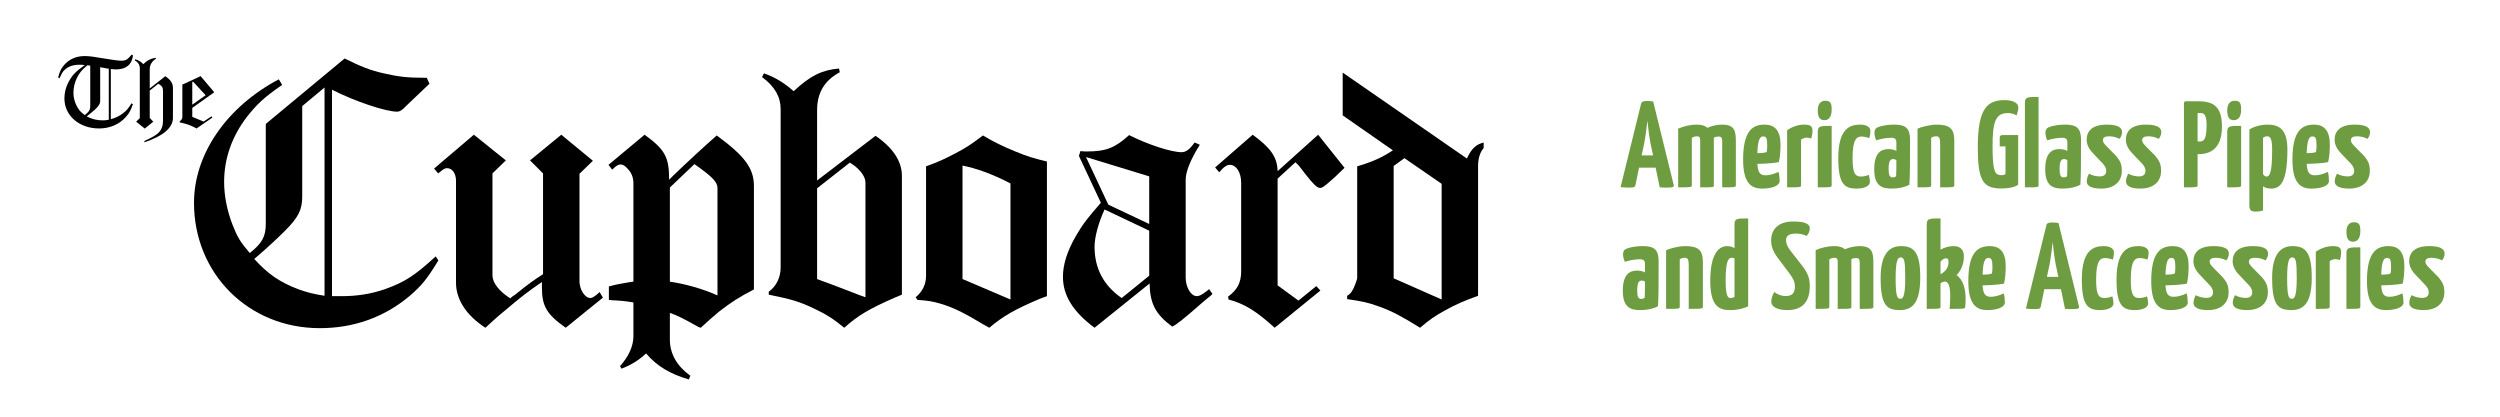 <?xml version="1.0" encoding="utf-8"?>
<!-- Generator: Adobe Illustrator 15.0.2, SVG Export Plug-In . SVG Version: 6.00 Build 0)  -->
<!DOCTYPE svg PUBLIC "-//W3C//DTD SVG 1.1//EN" "http://www.w3.org/Graphics/SVG/1.1/DTD/svg11.dtd">
<svg version="1.1" id="Layer_1" xmlns="http://www.w3.org/2000/svg" xmlns:xlink="http://www.w3.org/1999/xlink" x="0px" y="0px"
	 width="648px" height="108px" viewBox="0 0 648 108" enable-background="new 0 0 648 108" xml:space="preserve">
<g>
	<g>
		<path d="M28.724,30.909c1.391-0.42,2.232-0.84,3.125-1.523c0.971-0.734,1.392-1.233,2.232-2.599l0.367,0.21
			c-0.578,1.681-0.945,2.311-1.786,3.282c-1.706,1.942-4.175,3.02-6.983,3.02c-5.147,0-8.98-3.336-8.98-7.771
			c0-1.471,0.341-2.89,1.05-4.228c0.971-1.839,1.811-2.705,4.227-4.438c-0.683-0.078-0.945-0.078-1.392-0.078
			c-1.655,0-2.966,0.446-3.913,1.418c-0.445,0.421-0.655,0.813-1.076,1.732c-0.053,0.185-0.08,0.211-0.158,0.368l-0.367-0.211
			c0.42-1.574,0.708-2.205,1.417-3.071c1.287-1.602,3.204-2.494,5.488-2.494c1.103,0,2.6,0.211,5.172,0.656
			c2.153,0.368,3.571,0.552,4.305,0.552c1.156,0,1.577-0.264,2.68-1.575l0.341,0.209c-0.264,2.363-1.785,3.624-4.385,3.624
			c-0.446,0-0.683-0.026-1.365-0.105L28.724,30.909L28.724,30.909z M22.659,16.914c-1.549,1.313-2.075,1.969-2.783,3.414
			c-0.552,1.182-0.842,2.441-0.842,3.78c0,1.103,0.29,2.259,0.814,3.283c0.578,1.129,0.973,1.574,2.127,2.441
			c1.076-0.84,1.417-1.365,1.417-2.311V17.02L22.659,16.914z M25.967,17.413v8.797c0,0.892-0.761,1.812-2.677,3.309
			c-0.447,0.341-0.527,0.394-0.816,0.655c1.391,0.71,2.626,1.025,4.149,1.025c0.525,0,0.841-0.027,1.576-0.158V17.808L27.91,17.78
			c-0.604-0.104-1.259-0.209-1.706-0.314L25.967,17.413z"/>
		<path d="M35.03,15.366c0.813,0.209,1.442,0.576,2.126,1.259c0.971-0.971,1.759-1.392,3.177-1.653l0.079,0.262
			c-1.024,0.631-1.602,1.603-1.602,2.679v5.015l4.044-3.177c1.365,0.946,1.97,1.839,1.97,3.046v7.772c0,2.547-2.6,4.726-7.352,6.302
			l-0.08-0.315c1.917-0.867,3.072-1.522,3.73-2.179c0.76-0.788,1.127-1.76,1.127-3.021V23.48c0-0.815-0.289-1.235-1.208-1.785
			L38.81,23.48v7.089l0.92,0.972l-2.206,1.784l-2.232-1.784l0.944-0.919V17.729c0-0.92-0.419-1.601-1.338-2.101L35.03,15.366z"/>
		<path d="M51.992,19.725l3.465,4.095v0.158l-5.619,3.991v2.311l2.941,1.233l2.048-1.363l0.21,0.341L50.94,33.3
			c-1.522-0.841-2.65-1.233-4.358-1.575v-0.288c0.42-0.289,0.684-0.684,0.684-1.104v-8.43l0.578-0.235
			c1.05-0.473,2.547-1.155,3.571-1.653L51.992,19.725z M49.837,21.247v5.882l3.466-2.443l-3.255-3.518L49.837,21.247z"/>
	</g>
	<g>
		<path d="M89.328,15.158c4.049,2.022,6.651,3.083,10.123,3.854c3.855,0.868,5.977,1.157,11.183,1.157l0.674,1.544l-5.88,5.592
			c0,0,0,0.097-0.097,0.097c-1.06,1.156-1.734,1.542-2.411,1.542c-2.891,0-10.796-2.603-16.869-5.688v53.508h2.602
			c3.857,0,7.615-0.578,11.183-1.834c5.11-1.832,7.616-3.47,13.111-8.481l0.674,1.06c-2.891,4.727-4.242,6.46-7.519,9.258
			c-6.555,5.494-14.46,8.291-23.234,8.291c-18.413,0-32.584-14.076-32.584-32.49c0-12.63,8.483-24.873,21.979-32.007l0.87,1.445
			c-4.725,3.277-6.459,4.917-9.064,8.194c-3.953,5.109-5.977,10.894-5.977,16.968c0,3.566,0.771,7.521,2.219,11.185
			c1.253,3.182,2.024,4.436,4.433,7.229c3.279-2.604,4.146-4.34,4.146-7.616V32.123L89.328,15.158z M84.121,22.677l-5.784,4.821
			v23.523c0,3.372-1.06,5.396-4.433,8.771c-1.737,1.735-4.725,4.532-7.327,6.749L65.9,67.119c3.472,3.855,6.652,6.072,11.569,7.904
			c2.219,0.771,3.568,1.158,6.652,1.641V22.677z"/>
		<path d="M122.823,34.92l8.292,6.652l-3.471,3.375v26.415c0,1.93,1.735,4.146,4.628,5.979l0.193-0.192
			c0.192-0.191,0.578-0.48,1.06-0.771c3.664-2.99,5.399-4.146,7.23-5.303V44.947l-3.373-3.375l8.097-6.652l8.194,6.749l-3.47,3.375
			v27.86c0,1.156,0.482,2.697,1.349,3.568c0.386,0.479,0.964,0.771,1.446,0.771c0.578,0,1.446-0.578,2.411-1.542l0.868,1.445
			l-9.642,7.809c-4.916-3.471-6.169-5.592-6.169-10.412v-1.445c-3.277,2.217-5.785,4.146-9.736,7.521
			c-2.026,1.641-2.797,2.409-4.917,4.339c-4.917-3.184-7.616-7.326-7.616-11.665V46.875c0-1.928-0.966-3.278-2.315-3.278
			c-0.482,0-0.771,0.096-1.831,0.964l-0.482,0.387l-1.06-1.255L122.823,34.92z"/>
		<path d="M167.075,34.92c5.302,3.857,6.362,5.785,6.362,11.666l1.157-1.157c3.086-2.989,8.193-7.714,11.183-10.315
			c7.23,5.303,9.64,8.482,9.64,13.11v26.801c-3.566,1.832-5.881,3.279-8.965,5.688c-1.638,1.352-2.605,2.219-4.821,4.243
			l-0.578-0.192c-3.761-2.121-5.688-3.088-7.423-3.666v6.943c0,3.662,1.831,6.846,5.303,9.352l-0.386,0.963
			c-4.917-1.444-8.292-3.469-11.087-6.748c-1.831,1.734-3.857,2.99-6.363,3.953l-0.385-0.674c2.216-2.412,3.469-5.207,3.469-7.715
			V78.4c-2.12-0.387-3.565-0.481-5.591-0.578l-0.771-0.098v-3.472c1.253-0.386,3.182-0.771,5.591-1.155L164.181,73V47.453
			c0-1.542-0.578-2.797-1.542-3.762c-0.578-0.674-1.156-1.06-1.734-1.06c-0.675,0-1.157,0.289-2.219,1.349l-0.964-1.252
			L167.075,34.92z M185.97,48.706c0-1.542-1.445-2.987-5.977-6.17l-6.363,6.072v24.393c4.339,0.674,8.386,1.83,12.34,3.567V48.706
			L185.97,48.706z"/>
		<path d="M198.007,19.012c2.795,0.964,5.204,2.412,7.712,4.628c4.337-4.049,7.328-5.495,11.761-5.88l0.193,0.963
			c-3.953,2.123-5.881,5.304-5.881,9.835V46.78l15.135-11.57c4.435,2.988,6.844,6.556,6.844,10.317v30.85l-1.638,0.675
			c-7.038,3.084-9.738,4.722-13.304,7.904c-2.797-2.312-4.82-3.567-7.712-4.917c-3.761-1.831-6.073-2.506-11.858-3.662v-0.773
			c1.927-1.349,3.084-3.662,3.084-6.267V28.269c0-3.183-1.542-5.881-4.821-8.293L198.007,19.012z M224.325,47.26
			c0-1.638-1.736-3.76-4.05-5.109l-8.482,6.651v23.524l1.254,0.48c1.059,0.387,2.697,0.965,4.916,1.832
			c2.312,0.865,3.951,1.545,5.014,1.93l1.349,0.48L224.325,47.26L224.325,47.26z"/>
		<path d="M240.031,43.114c3.472-1.253,4.821-1.927,7.614-3.373c2.799-1.448,4.052-2.315,7.135-4.628
			c2.894,1.734,5.11,2.795,8.389,4.146c3.277,1.351,4.628,1.735,8.194,2.603v34.9l-1.831,0.674
			c-6.556,2.795-9.449,4.436-13.111,7.521l-1.544-0.867c-5.107-3.086-7.904-4.436-11.181-5.398
			c-2.026-0.578-3.087-0.771-5.881-0.963l-0.482-0.676c1.734-1.447,2.698-3.277,2.698-5.592V43.114L240.031,43.114z M261.916,47.549
			c-4.82-2.505-8.967-3.953-12.436-4.628v29.405l12.436,5.303V47.549z"/>
		<path d="M280.043,39.163c0.771,0.096,1.35,0.096,1.641,0.096c5.107,0,7.326-0.965,10.988-4.242
			c4.725,2.409,10.896,4.435,13.595,4.435c1.156,0,2.12-0.771,3.373-2.508l1.351,0.579c-2.408,3.857-3.662,6.941-3.662,9.063v25.354
			c0,2.506,1.349,4.821,2.891,4.821c0.578,0,1.253-0.288,2.604-1.352c0.097-0.097,0.289-0.193,0.386-0.289l0.192-0.193l0.866,1.257
			l-0.48,0.48c-0.578,0.48-1.351,1.061-2.219,1.831c-4.818,4.241-6.557,5.592-7.712,6.17c-4.339-3.183-5.785-5.978-5.881-11.185
			l-14.268,11.474c-5.592-4.146-8.193-8.388-8.193-13.207c0-3.279,1.156-6.748,3.373-10.606c1.734-2.986,2.989-4.627,6.459-8.579
			l-5.688-12.146L280.043,39.163z M281.491,40.705l5.782,12.34l10.604,5.014v-12.34L281.491,40.705z M286.31,54.298
			c-1.542,3.278-2.603,7.134-2.603,9.642c0,5.688,2.409,10.121,7.037,13.306l7.134-5.784V59.793L286.31,54.298z"/>
		<path d="M324.693,34.92c4.725,3.471,6.361,5.785,6.459,9.447l10.509-9.447l6.845,8.58l-2.408,2.315
			c-2.699,2.409-3.277,2.891-3.953,2.891c-0.771,0-1.734-0.964-3.856-3.662c-0.386-0.581-1.062-1.352-1.733-2.219l-0.771-0.771
			l-4.628,4.242v27.669l5.397,3.953l4.629-3.761l1.061,1.155l-11.857,9.643c-4.628-4.242-7.903-6.268-11.954-7.326l-0.097-0.771
			c2.411-1.735,3.375-3.664,3.375-6.556V47.357c0-2.605-1.253-4.628-2.894-4.628c-0.867,0-1.542,0.48-2.795,1.927l-1.061-1.253
			L324.693,34.92z"/>
		<path d="M348.025,18.82l32.201,22.27c1.155-2.508,2.312-3.664,4.338-4.146v1.445c-0.965,1.062-1.446,2.797-1.446,4.628v33.647
			c-3.47,1.253-5.784,2.217-8.675,3.854c-2.604,1.448-3.762,2.219-6.363,4.438c-4.628-2.893-7.326-4.339-10.604-5.495
			c-2.893-1.062-4.342-1.351-8.291-1.928v-0.867c0.867-0.479,1.445-1.254,2.023-2.797c0.289-0.771,0.578-1.542,0.578-1.831V43.114
			c3.953-1.156,6.459-2.313,9.256-4.146l-13.018-9.062V18.82L348.025,18.82z M364.029,40.994l-2.795,2.023v29.116l12.438,5.495
			V47.646L364.029,40.994z"/>
	</g>
</g>
<g enable-background="new    ">
	<path fill="#6E9C40" d="M433.835,47.989c0.096,0.415-0.16,0.639-1.595,0.639c-0.479,0-1.116,0-2.041-0.064l-1.053-5.103h-4.306
		l-0.926,4.497c-0.095,0.446-0.19,0.67-1.626,0.67c-0.445,0-1.403-0.032-2.231-0.128l5.325-21.653
		c0.097-0.478,0.605-0.669,1.436-0.669c0.605,0,1.244,0.032,1.689,0.127L433.835,47.989z M428.478,40.272l-0.639-2.998
		c-0.351-1.722-0.637-4.05-0.829-6.026c-0.223,1.977-0.51,4.305-0.859,6.026l-0.639,2.998H428.478z"/>
	<path fill="#6E9C40" d="M434.979,33.352c1.243-0.573,2.997-1.051,4.911-1.051c1.181,0,2.04,0.286,2.68,0.828
		c1.115-0.51,2.519-0.828,3.763-0.828c3.253,0,3.604,1.594,3.604,4.337v11.288c0,0.638-0.127,0.638-3.539,0.638V36.733
		c0-1.021-0.19-1.34-0.956-1.34c-0.447,0-0.861,0.095-1.213,0.287v4.655V40.4v7.558c0,0.574,0.032,0.606-2.869,0.606h-0.671V36.573
		c0-1.053-0.158-1.244-0.925-1.244c-0.414,0-0.859,0.159-1.243,0.383v12.213c0,0.638-0.096,0.638-3.539,0.638V33.352H434.979z"/>
	<path fill="#6E9C40" d="M460.997,44.546c0.191,0.637,0.287,1.626,0.287,2.359c0,1.276-2.04,1.978-4.528,1.978
		c-2.9,0-4.941-1.468-4.941-7.527c0-7.717,2.646-9.055,5.611-9.055c2.551,0,4.082,1.499,4.082,5.198c0,1.53-0.128,3.284-0.446,4.527
		c-1.562,0.32-3.954,0.415-5.549,0.447c0.127,2.073,0.573,2.965,2.104,2.965C458.766,45.438,459.882,45.087,460.997,44.546z
		 M455.513,39.699c0.894,0,1.913-0.064,2.392-0.287c0.128-0.383,0.16-1.148,0.16-1.658c0-2.041-0.287-2.392-1.084-2.392
		C455.99,35.362,455.607,36.764,455.513,39.699z"/>
	<path fill="#6E9C40" d="M463.227,33.735c1.148-0.766,2.68-1.434,4.434-1.434c1.723,0,2.137,0.51,2.137,1.594
		c0,0.415-0.062,1.243-0.351,2.041c-0.447-0.223-0.861-0.255-1.182-0.255c-0.383,0-0.956,0.16-1.434,0.51v11.735
		c0,0.638,0,0.638-3.604,0.638V33.735z"/>
	<path fill="#6E9C40" d="M473.11,26.113c1.308,0,1.689,0.606,1.658,2.328c0,1.69-0.639,2.71-1.883,2.71
		c-1.053,0-1.721-0.574-1.721-2.551C471.166,27.134,471.771,26.113,473.11,26.113z M474.77,47.926c0,0.638-0.031,0.638-3.604,0.638
		V34.182c0-1.562,0.7-1.562,3.604-1.562V47.926z"/>
	<path fill="#6E9C40" d="M484.493,35.808c-0.511-0.223-1.339-0.415-2.009-0.415c-1.148,0-2.297,0.605-2.297,5.485
		c0,3.699,0.479,4.879,2.169,4.879c0.67,0,1.529-0.191,2.041-0.446c0.189,0.765,0.286,1.307,0.286,1.849
		c0,1.053-1.436,1.723-3.477,1.723c-3.253,0-4.72-1.34-4.72-7.941c0-7.653,3.028-8.642,5.678-8.642c1.562,0,2.646,0.605,2.646,1.626
		C484.812,34.405,484.748,35.075,484.493,35.808z"/>
	<path fill="#6E9C40" d="M495.078,37.689c0,3.667,0,7.813-0.159,10.174c-1.084,0.637-2.68,1.021-4.592,1.021
		c-2.36,0-4.528-0.542-4.528-4.976c0-4.368,1.817-5.261,3.699-5.261c0.478,0,1.466,0.095,2.04,0.478v-2.201
		c0-0.861-0.351-1.211-1.34-1.211c-1.211,0-2.807,0.286-3.857,0.67c-0.383-0.734-0.479-1.531-0.479-2.041
		c0-0.384,0.16-0.894,0.446-1.117c0.447-0.351,2.2-0.924,4.752-0.924c2.935,0,4.019,1.02,4.019,3.89L495.078,37.689L495.078,37.689z
		 M490.709,41.229c-0.733,0-1.18,0.51-1.18,2.583c0,1.563,0.256,2.168,1.053,2.168c0.318,0,0.701-0.096,0.893-0.318
		c0.063-0.734,0.063-2.806,0.063-4.146C491.315,41.325,490.964,41.229,490.709,41.229z"/>
	<path fill="#6E9C40" d="M497.021,33.352c1.021-0.478,3.348-1.051,4.941-1.051c3.252,0,4.592,0.924,4.592,4.113v11.512
		c0,0.638-0.095,0.638-3.667,0.638V37.529c0-1.689-0.159-2.2-1.052-2.2c-0.447,0-0.894,0.128-1.276,0.383v12.213
		c0,0.638-0.062,0.638-3.538,0.638V33.352z"/>
	<path fill="#6E9C40" d="M523.104,47.894c-1.021,0.67-2.552,0.958-4.399,0.958c-4.784,0-6.061-2.168-6.061-10.715
		c0-10.269,2.583-12.183,7.017-12.183c2.296,0,3.477,0.861,3.477,1.818c0,0.829-0.225,1.531-0.447,2.169
		c-0.479-0.383-1.435-0.638-2.264-0.638c-3.222,0-3.954,2.392-3.954,8.546c0,6.538,0.573,7.558,2.296,7.558
		c0.67,0,0.926-0.16,1.054-0.319v-7.143h-1.5v-2.296c0-0.415,0.255-0.638,0.766-0.638h4.019v12.883H523.104z"/>
	<path fill="#6E9C40" d="M528.395,47.926c0,0.638,0,0.638-3.539,0.638V26.688c0-1.562,0.67-1.562,3.539-1.562V47.926z"/>
	<path fill="#6E9C40" d="M539.395,37.689c0,3.667,0,7.813-0.159,10.174c-1.083,0.637-2.679,1.021-4.593,1.021
		c-2.358,0-4.526-0.542-4.526-4.976c0-4.368,1.817-5.261,3.699-5.261c0.478,0,1.467,0.095,2.04,0.478v-2.201
		c0-0.861-0.352-1.211-1.34-1.211c-1.212,0-2.806,0.286-3.857,0.67c-0.383-0.734-0.479-1.531-0.479-2.041
		c0-0.384,0.159-0.894,0.446-1.117c0.446-0.351,2.2-0.924,4.752-0.924c2.935,0,4.019,1.02,4.019,3.89L539.395,37.689L539.395,37.689
		z M535.026,41.229c-0.734,0-1.182,0.51-1.182,2.583c0,1.563,0.256,2.168,1.052,2.168c0.319,0,0.702-0.096,0.896-0.318
		c0.062-0.734,0.062-2.806,0.062-4.146C535.632,41.325,535.281,41.229,535.026,41.229z"/>
	<path fill="#6E9C40" d="M542.422,39.635c-1.147-1.18-1.562-2.456-1.562-3.381c0-2.232,1.339-3.953,5.262-3.953
		c3.571,0,3.923,1.211,3.923,2.009c0,0.542-0.255,1.211-0.67,1.689c-0.893-0.478-1.786-0.669-2.775-0.669
		c-1.021,0-1.529,0.351-1.529,0.988c0,0.351,0.096,0.733,0.957,1.595l2.358,2.392c1.275,1.466,1.595,2.391,1.595,3.986
		c0,2.87-2.072,4.592-5.324,4.592c-2.073,0-3.765-0.447-3.765-1.882c0-0.51,0.16-1.211,0.574-1.977
		c0.894,0.478,1.882,0.701,2.807,0.701c1.116,0,1.658-0.542,1.658-1.371c0-0.447-0.097-1.053-0.732-1.786L542.422,39.635z"/>
	<path fill="#6E9C40" d="M552.591,39.635c-1.147-1.18-1.562-2.456-1.562-3.381c0-2.232,1.34-3.953,5.262-3.953
		c3.571,0,3.922,1.211,3.922,2.009c0,0.542-0.255,1.211-0.669,1.689c-0.893-0.478-1.785-0.669-2.772-0.669
		c-1.021,0-1.531,0.351-1.531,0.988c0,0.351,0.096,0.733,0.956,1.595l2.359,2.392c1.275,1.466,1.595,2.391,1.595,3.986
		c0,2.87-2.072,4.592-5.325,4.592c-2.073,0-3.764-0.447-3.764-1.882c0-0.51,0.159-1.211,0.574-1.977
		c0.894,0.478,1.881,0.701,2.808,0.701c1.114,0,1.657-0.542,1.657-1.371c0-0.447-0.096-1.053-0.733-1.786L552.591,39.635z"/>
	<path fill="#6E9C40" d="M569.713,26.241c4.02,0,6.218,1.371,6.218,6.569c0,5.739-3.062,7.144-6.059,7.144h-0.255v7.972
		c0,0.638-0.032,0.638-3.539,0.638V26.879c0-0.447,0.095-0.638,0.637-0.638h0.255H569.713z M570.286,36.668
		c1.021,0,1.659-0.733,1.659-4.305c0-2.041-0.415-3.062-1.437-3.062h-0.893v7.366L570.286,36.668L570.286,36.668z"/>
	<path fill="#6E9C40" d="M579.245,26.113c1.307,0,1.688,0.606,1.657,2.328c0,1.69-0.638,2.71-1.881,2.71
		c-1.053,0-1.723-0.574-1.723-2.551C577.3,27.134,577.905,26.113,579.245,26.113z M580.902,47.926c0,0.638-0.031,0.638-3.604,0.638
		V34.182c0-1.562,0.701-1.562,3.604-1.562V47.926z"/>
	<path fill="#6E9C40" d="M583.039,33.544c1.243-0.765,3.029-1.243,4.72-1.243c3.028,0,5.134,1.243,5.134,6.473
		c0,8.546-1.882,10.109-4.178,10.109c-0.956,0-1.627-0.192-2.137-0.607v6.283c-0.51,0.191-1.243,0.287-1.818,0.287
		c-1.243,0-1.721-0.32-1.721-1.562V33.544L583.039,33.544z M586.578,45.152c0.318,0.446,0.573,0.605,0.925,0.605
		c0.701,0,1.435-0.67,1.435-6.76c0-3.094-0.413-3.667-1.37-3.667c-0.352,0-0.701,0.159-0.988,0.383L586.578,45.152L586.578,45.152z"
		/>
	<path fill="#6E9C40" d="M603.382,44.546c0.191,0.637,0.287,1.626,0.287,2.359c0,1.276-2.041,1.978-4.529,1.978
		c-2.9,0-4.941-1.468-4.941-7.527c0-7.717,2.646-9.055,5.611-9.055c2.553,0,4.082,1.499,4.082,5.198c0,1.53-0.127,3.284-0.445,4.527
		c-1.562,0.32-3.954,0.415-5.55,0.447c0.129,2.073,0.574,2.965,2.105,2.965C601.148,45.438,602.266,45.087,603.382,44.546z
		 M597.896,39.699c0.893,0,1.912-0.064,2.392-0.287c0.128-0.383,0.159-1.148,0.159-1.658c0-2.041-0.287-2.392-1.084-2.392
		C598.375,35.362,597.992,36.764,597.896,39.699z"/>
	<path fill="#6E9C40" d="M606.695,39.635c-1.148-1.18-1.563-2.456-1.563-3.381c0-2.232,1.34-3.953,5.263-3.953
		c3.571,0,3.923,1.211,3.923,2.009c0,0.542-0.255,1.211-0.669,1.689c-0.894-0.478-1.786-0.669-2.774-0.669
		c-1.021,0-1.53,0.351-1.53,0.988c0,0.351,0.096,0.733,0.956,1.595l2.36,2.392c1.274,1.466,1.594,2.391,1.594,3.986
		c0,2.87-2.073,4.592-5.325,4.592c-2.073,0-3.764-0.447-3.764-1.882c0-0.51,0.16-1.211,0.574-1.977
		c0.894,0.478,1.882,0.701,2.807,0.701c1.116,0,1.658-0.542,1.658-1.371c0-0.447-0.096-1.053-0.734-1.786L606.695,39.635z"/>
</g>
<g enable-background="new    ">
	<path fill="#6E9C40" d="M429.912,69.18c0,3.668,0,7.813-0.159,10.174c-1.085,0.638-2.68,1.021-4.592,1.021
		c-2.36,0-4.529-0.542-4.529-4.977c0-4.367,1.818-5.262,3.699-5.262c0.479,0,1.467,0.096,2.041,0.479v-2.2
		c0-0.861-0.352-1.212-1.34-1.212c-1.211,0-2.808,0.286-3.857,0.67c-0.383-0.733-0.479-1.53-0.479-2.041
		c0-0.384,0.16-0.894,0.446-1.116c0.446-0.351,2.2-0.925,4.752-0.925c2.935,0,4.019,1.021,4.019,3.892L429.912,69.18L429.912,69.18z
		 M425.543,72.721c-0.733,0-1.18,0.51-1.18,2.582c0,1.562,0.255,2.17,1.053,2.17c0.318,0,0.701-0.097,0.892-0.318
		c0.064-0.734,0.064-2.807,0.064-4.146C426.149,72.814,425.798,72.721,425.543,72.721z"/>
	<path fill="#6E9C40" d="M431.855,64.843c1.021-0.478,3.348-1.052,4.941-1.052c3.252,0,4.592,0.925,4.592,4.113v11.513
		c0,0.638-0.096,0.638-3.667,0.638V69.021c0-1.689-0.158-2.201-1.053-2.201c-0.447,0-0.893,0.129-1.275,0.384v12.214
		c0,0.639-0.062,0.639-3.538,0.639V64.843z"/>
	<path fill="#6E9C40" d="M449.582,58.178c0-1.562,0.605-1.562,3.54-1.562v22.801c-1.084,0.478-2.583,0.957-4.655,0.957
		c-2.711,0-5.167-0.798-5.167-7.56c0-6.537,1.913-9.023,4.401-9.023c0.861,0,1.499,0.256,1.881,0.574V58.178L449.582,58.178z
		 M449.582,66.979c-0.191-0.127-0.446-0.158-0.701-0.158c-0.639,0-1.595,0.287-1.595,5.549c0,3.826,0.383,4.879,1.212,4.879
		c0.446,0,0.797-0.096,1.084-0.318V66.979L449.582,66.979z"/>
	<path fill="#6E9C40" d="M460.899,66.979c-1.468-1.943-1.817-3.283-1.817-4.688c0-2.87,1.913-4.88,5.677-4.88
		c3.222,0,4.337,0.67,4.337,1.786c0,0.605-0.224,1.308-0.83,1.978c-0.35-0.255-1.562-0.638-2.772-0.638
		c-1.563,0-2.552,0.511-2.552,1.658c0,0.988,0.317,1.689,1.181,2.839l3.062,3.922c1.53,1.978,1.913,3.38,1.913,5.196
		c0,3.189-1.18,6.221-5.805,6.221c-2.869,0-4.177-1.021-4.177-2.139c0-0.7,0.255-1.721,0.797-2.551
		c0.67,0.606,1.816,1.053,2.967,1.053c1.785,0,2.358-0.955,2.358-2.486c0-1.085-0.318-1.914-1.436-3.413L460.899,66.979z"/>
	<path fill="#6E9C40" d="M470.623,64.843c1.243-0.573,2.997-1.052,4.91-1.052c1.181,0,2.041,0.286,2.679,0.829
		c1.117-0.511,2.521-0.829,3.764-0.829c3.253,0,3.604,1.595,3.604,4.337v11.289c0,0.638-0.127,0.638-3.54,0.638v-11.83
		c0-1.021-0.19-1.341-0.956-1.341c-0.447,0-0.862,0.097-1.212,0.287v4.655v0.064v7.559c0,0.572,0.031,0.605-2.87,0.605h-0.67v-11.99
		c0-1.053-0.159-1.244-0.925-1.244c-0.414,0-0.861,0.158-1.243,0.383v12.214c0,0.638-0.096,0.638-3.54,0.638L470.623,64.843
		L470.623,64.843z"/>
	<path fill="#6E9C40" d="M492.75,63.791c3.413,0,4.976,1.689,4.976,8.132c0,6.155-1.785,8.451-5.229,8.451
		c-3.443,0-5.038-1.181-5.038-8.323C487.457,66.277,489.37,63.791,492.75,63.791z M492.591,77.439c0.638,0,1.244-0.512,1.244-5.422
		c0-4.592-0.256-5.293-1.212-5.293c-0.702,0-1.275,0.765-1.275,5.293C491.348,76.993,491.794,77.439,492.591,77.439z"/>
	<path fill="#6E9C40" d="M499.413,58.178c0-1.562,0.669-1.562,3.571-1.562v8.1c0.893-0.511,2.072-0.925,3.412-0.925
		c2.168,0,2.646,1.467,2.646,2.71c0,2.394-1.148,4.05-1.881,4.815c1.658,1.211,2.296,3.445,2.328,6.026
		c0,0.702-0.032,1.437-0.097,2.169c-0.063,0.543-0.097,0.543-4.051,0.543c0.096-1.086,0.16-2.231,0.16-3.253
		c0-2.456-0.383-4.019-1.627-3.796c-0.51,0.096-0.893,0.447-0.893,0.447v5.963c0,0.639,0.031,0.639-3.571,0.639V58.178H499.413z
		 M502.984,71.094c1.339-0.766,2.072-1.689,2.072-3.253c0-0.573-0.191-0.893-0.639-0.893c-0.573,0-1.021,0.351-1.435,0.925
		L502.984,71.094L502.984,71.094z"/>
	<path fill="#6E9C40" d="M519.373,76.037c0.191,0.637,0.287,1.626,0.287,2.359c0,1.274-2.041,1.978-4.528,1.978
		c-2.901,0-4.942-1.468-4.942-7.526c0-7.718,2.646-9.057,5.612-9.057c2.551,0,4.081,1.499,4.081,5.198
		c0,1.53-0.127,3.284-0.446,4.526c-1.562,0.319-3.952,0.416-5.549,0.447c0.128,2.073,0.575,2.965,2.105,2.965
		C517.141,76.93,518.257,76.578,519.373,76.037z M513.888,71.189c0.895,0,1.914-0.063,2.393-0.287
		c0.128-0.383,0.16-1.147,0.16-1.658c0-2.041-0.287-2.393-1.085-2.393C514.366,66.854,513.983,68.255,513.888,71.189z"/>
	<path fill="#6E9C40" d="M538.885,79.48c0.098,0.414-0.158,0.639-1.594,0.639c-0.479,0-1.115,0-2.041-0.064l-1.053-5.103h-4.306
		l-0.925,4.497c-0.096,0.445-0.189,0.67-1.626,0.67c-0.446,0-1.402-0.032-2.231-0.129l5.326-21.652
		c0.095-0.479,0.604-0.67,1.435-0.67c0.606,0,1.244,0.031,1.688,0.128L538.885,79.48z M533.527,71.764l-0.638-2.998
		c-0.352-1.722-0.639-4.05-0.829-6.025c-0.223,1.977-0.511,4.305-0.86,6.025l-0.639,2.998H533.527z"/>
	<path fill="#6E9C40" d="M547.62,67.299c-0.51-0.223-1.339-0.415-2.009-0.415c-1.147,0-2.296,0.605-2.296,5.485
		c0,3.699,0.479,4.879,2.169,4.879c0.67,0,1.529-0.189,2.04-0.445c0.19,0.766,0.288,1.307,0.288,1.85
		c0,1.053-1.437,1.723-3.478,1.723c-3.253,0-4.72-1.34-4.72-7.939c0-7.654,3.029-8.644,5.677-8.644c1.562,0,2.646,0.606,2.646,1.627
		C547.939,65.896,547.875,66.564,547.62,67.299z"/>
	<path fill="#6E9C40" d="M556.61,67.299c-0.511-0.223-1.339-0.415-2.01-0.415c-1.146,0-2.296,0.605-2.296,5.485
		c0,3.699,0.479,4.879,2.169,4.879c0.67,0,1.53-0.189,2.04-0.445c0.192,0.766,0.288,1.307,0.288,1.85
		c0,1.053-1.436,1.723-3.477,1.723c-3.252,0-4.72-1.34-4.72-7.939c0-7.654,3.028-8.644,5.676-8.644c1.562,0,2.646,0.606,2.646,1.627
		C556.93,65.896,556.865,66.564,556.61,67.299z"/>
	<path fill="#6E9C40" d="M566.782,76.037c0.19,0.637,0.287,1.626,0.287,2.359c0,1.274-2.041,1.978-4.529,1.978
		c-2.901,0-4.942-1.468-4.942-7.526c0-7.718,2.646-9.057,5.612-9.057c2.552,0,4.082,1.499,4.082,5.198
		c0,1.53-0.127,3.284-0.447,4.526c-1.562,0.319-3.953,0.416-5.548,0.447c0.128,2.073,0.574,2.965,2.105,2.965
		C564.549,76.93,565.666,76.578,566.782,76.037z M561.297,71.189c0.894,0,1.913-0.063,2.393-0.287
		c0.128-0.383,0.158-1.147,0.158-1.658c0-2.041-0.287-2.393-1.084-2.393C561.775,66.854,561.393,68.255,561.297,71.189z"/>
	<path fill="#6E9C40" d="M570.096,71.126c-1.147-1.181-1.562-2.456-1.562-3.381c0-2.231,1.34-3.954,5.263-3.954
		c3.571,0,3.922,1.212,3.922,2.009c0,0.543-0.255,1.212-0.669,1.689c-0.894-0.478-1.786-0.669-2.773-0.669
		c-1.021,0-1.53,0.351-1.53,0.988c0,0.351,0.095,0.732,0.956,1.596l2.359,2.392c1.275,1.466,1.595,2.392,1.595,3.986
		c0,2.868-2.073,4.592-5.325,4.592c-2.073,0-3.764-0.447-3.764-1.882c0-0.512,0.159-1.213,0.573-1.979
		c0.895,0.479,1.882,0.701,2.808,0.701c1.115,0,1.658-0.542,1.658-1.371c0-0.445-0.097-1.052-0.734-1.785L570.096,71.126z"/>
	<path fill="#6E9C40" d="M580.266,71.126c-1.147-1.181-1.562-2.456-1.562-3.381c0-2.231,1.34-3.954,5.262-3.954
		c3.571,0,3.922,1.212,3.922,2.009c0,0.543-0.255,1.212-0.669,1.689c-0.893-0.478-1.785-0.669-2.772-0.669
		c-1.021,0-1.531,0.351-1.531,0.988c0,0.351,0.096,0.732,0.956,1.596l2.359,2.392c1.276,1.466,1.596,2.392,1.596,3.986
		c0,2.868-2.073,4.592-5.326,4.592c-2.072,0-3.763-0.447-3.763-1.882c0-0.512,0.158-1.213,0.573-1.979
		c0.894,0.479,1.881,0.701,2.808,0.701c1.114,0,1.658-0.542,1.658-1.371c0-0.445-0.097-1.052-0.734-1.785L580.266,71.126z"/>
	<path fill="#6E9C40" d="M594.23,63.791c3.411,0,4.974,1.689,4.974,8.132c0,6.155-1.785,8.451-5.229,8.451s-5.039-1.181-5.039-8.323
		C588.938,66.277,590.85,63.791,594.23,63.791z M594.071,77.439c0.638,0,1.243-0.512,1.243-5.422c0-4.592-0.256-5.293-1.214-5.293
		c-0.699,0-1.274,0.765-1.274,5.293C592.826,76.993,593.273,77.439,594.071,77.439z"/>
	<path fill="#6E9C40" d="M600.256,65.227c1.148-0.767,2.679-1.436,4.434-1.436c1.722,0,2.136,0.511,2.136,1.595
		c0,0.414-0.062,1.243-0.352,2.041c-0.444-0.224-0.859-0.256-1.18-0.256c-0.383,0-0.956,0.16-1.436,0.511v11.735
		c0,0.638,0,0.638-3.604,0.638L600.256,65.227L600.256,65.227z"/>
	<path fill="#6E9C40" d="M610.14,57.604c1.308,0,1.689,0.605,1.657,2.328c0,1.69-0.637,2.711-1.881,2.711
		c-1.052,0-1.722-0.574-1.722-2.552C608.194,58.625,608.8,57.604,610.14,57.604z M611.797,79.417c0,0.638-0.031,0.638-3.603,0.638
		V65.673c0-1.563,0.7-1.563,3.603-1.563V79.417z"/>
	<path fill="#6E9C40" d="M622.703,76.037c0.189,0.637,0.287,1.626,0.287,2.359c0,1.274-2.041,1.978-4.529,1.978
		c-2.901,0-4.942-1.468-4.942-7.526c0-7.718,2.646-9.057,5.612-9.057c2.552,0,4.082,1.499,4.082,5.198
		c0,1.53-0.127,3.284-0.445,4.526c-1.562,0.319-3.956,0.416-5.55,0.447c0.128,2.073,0.573,2.965,2.104,2.965
		C620.471,76.93,621.587,76.578,622.703,76.037z M617.218,71.189c0.894,0,1.913-0.063,2.393-0.287
		c0.128-0.383,0.159-1.147,0.159-1.658c0-2.041-0.287-2.393-1.084-2.393C617.696,66.854,617.312,68.255,617.218,71.189z"/>
	<path fill="#6E9C40" d="M626.017,71.126c-1.147-1.181-1.562-2.456-1.562-3.381c0-2.231,1.339-3.954,5.262-3.954
		c3.571,0,3.923,1.212,3.923,2.009c0,0.543-0.255,1.212-0.67,1.689c-0.893-0.478-1.786-0.669-2.774-0.669
		c-1.021,0-1.53,0.351-1.53,0.988c0,0.351,0.097,0.732,0.957,1.596l2.358,2.392c1.275,1.466,1.596,2.392,1.596,3.986
		c0,2.868-2.073,4.592-5.325,4.592c-2.073,0-3.764-0.447-3.764-1.882c0-0.512,0.159-1.213,0.574-1.979
		c0.894,0.479,1.882,0.701,2.807,0.701c1.116,0,1.658-0.542,1.658-1.371c0-0.445-0.098-1.052-0.733-1.785L626.017,71.126z"/>
</g>
</svg>
